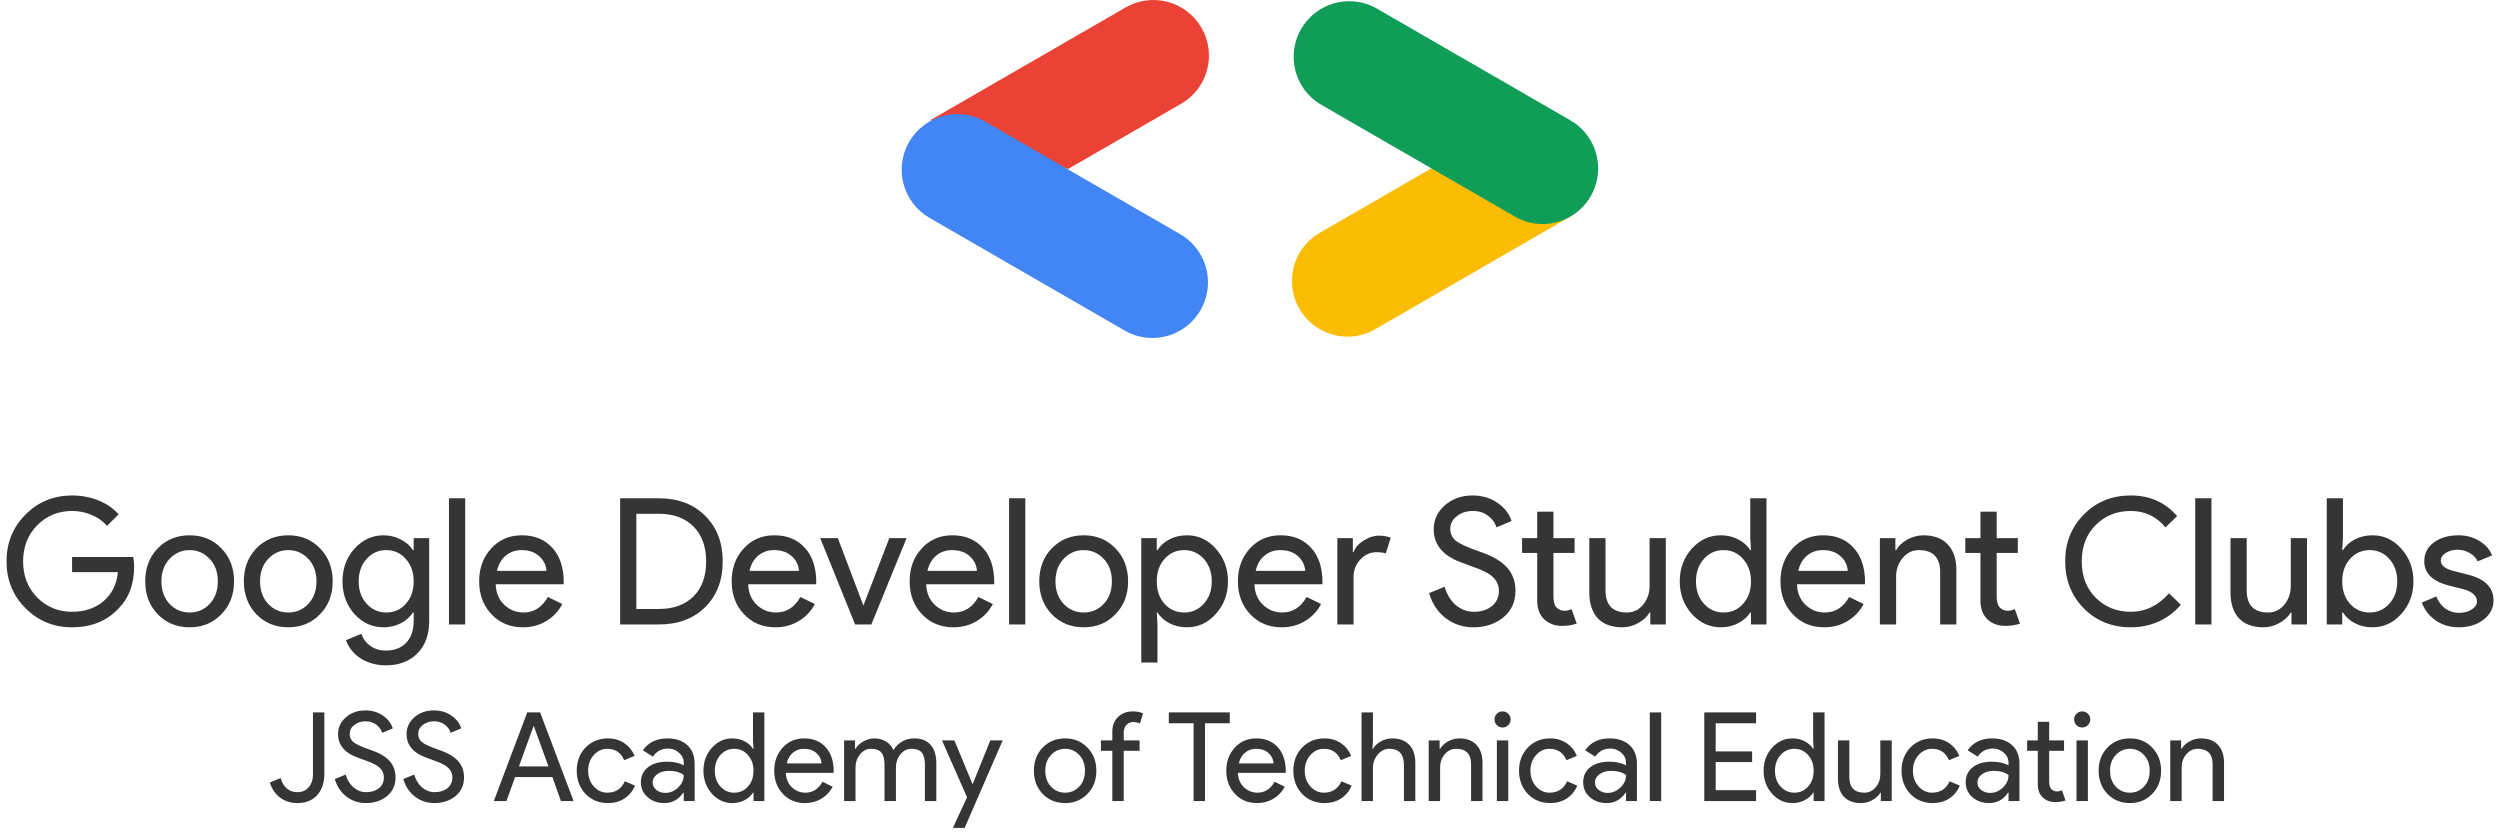 <svg width="552" height="184" viewBox="0 0 552 184" fill="none" xmlns="http://www.w3.org/2000/svg">
<path d="M29.617 125.081C29.617 128.973 28.462 132.074 26.153 134.383C23.559 137.133 20.147 138.508 15.918 138.508C11.87 138.508 8.445 137.107 5.643 134.305C2.841 131.503 1.44 128.052 1.44 123.953C1.44 119.853 2.841 116.403 5.643 113.6C8.445 110.798 11.87 109.397 15.918 109.397C17.967 109.397 19.9 109.761 21.716 110.487C23.533 111.213 25.024 112.238 26.192 113.562L23.623 116.13C22.767 115.092 21.652 114.288 20.276 113.717C18.927 113.12 17.474 112.822 15.918 112.822C12.882 112.822 10.313 113.873 8.212 115.974C6.136 118.102 5.098 120.761 5.098 123.953C5.098 127.144 6.136 129.803 8.212 131.931C10.313 134.033 12.882 135.083 15.918 135.083C18.694 135.083 21.003 134.305 22.845 132.748C24.687 131.192 25.751 129.051 26.036 126.327H15.918V122.98H29.422C29.552 123.706 29.617 124.407 29.617 125.081ZM32.065 128.351C32.065 125.419 32.986 122.993 34.828 121.073C36.696 119.153 39.044 118.193 41.872 118.193C44.7 118.193 47.035 119.153 48.877 121.073C50.745 122.993 51.68 125.419 51.68 128.351C51.68 131.308 50.745 133.734 48.877 135.628C47.035 137.548 44.7 138.508 41.872 138.508C39.044 138.508 36.696 137.548 34.828 135.628C32.986 133.708 32.065 131.282 32.065 128.351ZM35.645 128.351C35.645 130.4 36.242 132.061 37.435 133.332C38.629 134.603 40.108 135.239 41.872 135.239C43.636 135.239 45.115 134.603 46.309 133.332C47.502 132.061 48.099 130.4 48.099 128.351C48.099 126.327 47.502 124.679 46.309 123.408C45.089 122.111 43.611 121.462 41.872 121.462C40.134 121.462 38.655 122.111 37.435 123.408C36.242 124.679 35.645 126.327 35.645 128.351ZM53.842 128.351C53.842 125.419 54.763 122.993 56.605 121.073C58.474 119.153 60.822 118.193 63.65 118.193C66.478 118.193 68.813 119.153 70.655 121.073C72.523 122.993 73.457 125.419 73.457 128.351C73.457 131.308 72.523 133.734 70.655 135.628C68.813 137.548 66.478 138.508 63.65 138.508C60.822 138.508 58.474 137.548 56.605 135.628C54.763 133.708 53.842 131.282 53.842 128.351ZM57.423 128.351C57.423 130.4 58.02 132.061 59.213 133.332C60.407 134.603 61.885 135.239 63.65 135.239C65.414 135.239 66.893 134.603 68.086 133.332C69.28 132.061 69.877 130.4 69.877 128.351C69.877 126.327 69.28 124.679 68.086 123.408C66.867 122.111 65.388 121.462 63.65 121.462C61.911 121.462 60.432 122.111 59.213 123.408C58.02 124.679 57.423 126.327 57.423 128.351ZM85.272 135.239C87.036 135.239 88.476 134.603 89.591 133.332C90.759 132.061 91.343 130.4 91.343 128.351C91.343 126.353 90.759 124.705 89.591 123.408C88.45 122.111 87.01 121.462 85.272 121.462C83.559 121.462 82.119 122.111 80.952 123.408C79.784 124.705 79.2 126.353 79.2 128.351C79.2 130.374 79.784 132.022 80.952 133.293C82.119 134.59 83.559 135.239 85.272 135.239ZM85.155 146.915C84.091 146.915 83.092 146.772 82.158 146.486C81.224 146.227 80.368 145.851 79.59 145.358C78.837 144.865 78.188 144.281 77.644 143.606C77.099 142.932 76.684 142.179 76.398 141.349L79.784 139.948C80.173 141.064 80.848 141.959 81.808 142.634C82.768 143.308 83.883 143.645 85.155 143.645C87.101 143.645 88.618 143.062 89.708 141.894C90.798 140.727 91.343 139.118 91.343 137.068V135.239H91.187C90.513 136.251 89.591 137.055 88.424 137.652C87.282 138.223 86.037 138.508 84.688 138.508C82.197 138.508 80.056 137.535 78.266 135.589C76.502 133.592 75.62 131.179 75.62 128.351C75.62 125.522 76.502 123.122 78.266 121.151C80.056 119.179 82.197 118.193 84.688 118.193C86.037 118.193 87.282 118.491 88.424 119.088C89.591 119.659 90.513 120.45 91.187 121.462H91.343V118.816H94.768V137.068C94.768 140.13 93.898 142.53 92.16 144.268C90.396 146.032 88.061 146.915 85.155 146.915ZM102.714 110.02V137.885H99.133V110.02H102.714ZM115.448 138.508C112.646 138.508 110.337 137.548 108.521 135.628C106.705 133.708 105.797 131.282 105.797 128.351C105.797 125.445 106.679 123.032 108.443 121.112C110.207 119.166 112.465 118.193 115.215 118.193C118.043 118.193 120.287 119.114 121.948 120.956C123.634 122.772 124.478 125.328 124.478 128.623L124.439 129.012H109.455C109.507 130.88 110.13 132.385 111.323 133.527C112.517 134.668 113.944 135.239 115.604 135.239C117.887 135.239 119.678 134.097 120.975 131.814L124.166 133.371C123.31 134.98 122.116 136.238 120.586 137.146C119.081 138.054 117.368 138.508 115.448 138.508ZM109.727 126.054H120.664C120.56 124.731 120.015 123.641 119.029 122.785C118.069 121.903 116.772 121.462 115.137 121.462C113.788 121.462 112.62 121.877 111.634 122.707C110.674 123.538 110.039 124.653 109.727 126.054ZM136.926 137.885V110.02H145.449C149.704 110.02 153.116 111.304 155.685 113.873C158.279 116.442 159.576 119.801 159.576 123.953C159.576 128.13 158.279 131.503 155.685 134.072C153.116 136.614 149.704 137.885 145.449 137.885H136.926ZM140.506 113.445V134.461H145.449C148.692 134.461 151.248 133.54 153.116 131.697C154.984 129.829 155.918 127.248 155.918 123.953C155.918 120.684 154.984 118.115 153.116 116.247C151.248 114.379 148.692 113.445 145.449 113.445H140.506ZM171.204 138.508C168.401 138.508 166.092 137.548 164.276 135.628C162.46 133.708 161.552 131.282 161.552 128.351C161.552 125.445 162.434 123.032 164.198 121.112C165.963 119.166 168.22 118.193 170.97 118.193C173.798 118.193 176.042 119.114 177.703 120.956C179.389 122.772 180.233 125.328 180.233 128.623L180.194 129.012H165.21C165.262 130.88 165.885 132.385 167.078 133.527C168.272 134.668 169.699 135.239 171.359 135.239C173.642 135.239 175.433 134.097 176.73 131.814L179.921 133.371C179.065 134.98 177.872 136.238 176.341 137.146C174.836 138.054 173.123 138.508 171.204 138.508ZM165.483 126.054H176.419C176.315 124.731 175.77 123.641 174.784 122.785C173.824 121.903 172.527 121.462 170.892 121.462C169.543 121.462 168.375 121.877 167.39 122.707C166.43 123.538 165.794 124.653 165.483 126.054ZM192.389 137.885H188.809L181.103 118.816H184.995L190.599 133.604H190.677L196.359 118.816H200.173L192.389 137.885ZM210.502 138.508C207.7 138.508 205.391 137.548 203.574 135.628C201.758 133.708 200.85 131.282 200.85 128.351C200.85 125.445 201.732 123.032 203.497 121.112C205.261 119.166 207.518 118.193 210.268 118.193C213.096 118.193 215.341 119.114 217.001 120.956C218.688 122.772 219.531 125.328 219.531 128.623L219.492 129.012H204.508C204.56 130.88 205.183 132.385 206.377 133.527C207.57 134.668 208.997 135.239 210.658 135.239C212.941 135.239 214.731 134.097 216.028 131.814L219.22 133.371C218.363 134.98 217.17 136.238 215.639 137.146C214.134 138.054 212.422 138.508 210.502 138.508ZM204.781 126.054H215.717C215.613 124.731 215.068 123.641 214.082 122.785C213.122 121.903 211.825 121.462 210.191 121.462C208.841 121.462 207.674 121.877 206.688 122.707C205.728 123.538 205.092 124.653 204.781 126.054ZM226.386 110.02V137.885H222.805V110.02H226.386ZM229.469 128.351C229.469 125.419 230.39 122.993 232.232 121.073C234.1 119.153 236.448 118.193 239.276 118.193C242.104 118.193 244.439 119.153 246.282 121.073C248.15 122.993 249.084 125.419 249.084 128.351C249.084 131.308 248.15 133.734 246.282 135.628C244.439 137.548 242.104 138.508 239.276 138.508C236.448 138.508 234.1 137.548 232.232 135.628C230.39 133.708 229.469 131.282 229.469 128.351ZM233.049 128.351C233.049 130.4 233.646 132.061 234.84 133.332C236.033 134.603 237.512 135.239 239.276 135.239C241.041 135.239 242.519 134.603 243.713 133.332C244.906 132.061 245.503 130.4 245.503 128.351C245.503 126.327 244.906 124.679 243.713 123.408C242.493 122.111 241.015 121.462 239.276 121.462C237.538 121.462 236.059 122.111 234.84 123.408C233.646 124.679 233.049 126.327 233.049 128.351ZM261.486 135.239C263.199 135.239 264.639 134.59 265.806 133.293C266.974 132.022 267.558 130.374 267.558 128.351C267.558 126.353 266.974 124.705 265.806 123.408C264.639 122.111 263.199 121.462 261.486 121.462C259.748 121.462 258.295 122.111 257.128 123.408C255.986 124.705 255.415 126.353 255.415 128.351C255.415 130.374 255.986 132.035 257.128 133.332C258.295 134.603 259.748 135.239 261.486 135.239ZM262.07 138.508C260.669 138.508 259.385 138.21 258.217 137.613C257.076 137.016 256.194 136.225 255.571 135.239H255.415L255.571 137.885V146.292H251.99V118.816H255.415V121.462H255.571C256.194 120.476 257.076 119.685 258.217 119.088C259.385 118.491 260.669 118.193 262.07 118.193C264.587 118.193 266.714 119.179 268.453 121.151C270.243 123.148 271.138 125.548 271.138 128.351C271.138 131.179 270.243 133.579 268.453 135.55C266.714 137.522 264.587 138.508 262.07 138.508ZM282.98 138.508C280.178 138.508 277.868 137.548 276.052 135.628C274.236 133.708 273.328 131.282 273.328 128.351C273.328 125.445 274.21 123.032 275.974 121.112C277.739 119.166 279.996 118.193 282.746 118.193C285.574 118.193 287.819 119.114 289.479 120.956C291.165 122.772 292.009 125.328 292.009 128.623L291.97 129.012H276.986C277.038 130.88 277.661 132.385 278.854 133.527C280.048 134.668 281.475 135.239 283.135 135.239C285.419 135.239 287.209 134.097 288.506 131.814L291.697 133.371C290.841 134.98 289.648 136.238 288.117 137.146C286.612 138.054 284.9 138.508 282.98 138.508ZM277.259 126.054H288.195C288.091 124.731 287.546 123.641 286.56 122.785C285.6 121.903 284.303 121.462 282.668 121.462C281.319 121.462 280.152 121.877 279.166 122.707C278.206 123.538 277.57 124.653 277.259 126.054ZM298.864 137.885H295.283V118.816H298.708V121.929H298.864C299.227 120.917 299.966 120.061 301.082 119.36C302.223 118.634 303.339 118.271 304.429 118.271C305.467 118.271 306.349 118.426 307.075 118.738L305.986 122.201C305.545 122.02 304.844 121.929 303.884 121.929C302.535 121.929 301.354 122.474 300.342 123.564C299.357 124.653 298.864 125.925 298.864 127.378V137.885ZM334.619 130.452C334.619 132.891 333.724 134.85 331.934 136.329C330.118 137.782 327.912 138.508 325.318 138.508C323.008 138.508 320.972 137.834 319.207 136.484C317.443 135.135 316.224 133.293 315.549 130.958L318.974 129.557C319.207 130.387 319.532 131.14 319.947 131.814C320.362 132.489 320.842 133.073 321.387 133.566C321.958 134.033 322.58 134.409 323.255 134.694C323.93 134.954 324.643 135.083 325.395 135.083C327.03 135.083 328.366 134.668 329.404 133.838C330.442 132.982 330.961 131.853 330.961 130.452C330.961 129.285 330.533 128.286 329.677 127.455C328.872 126.651 327.367 125.873 325.162 125.12C322.931 124.316 321.543 123.771 320.998 123.486C318.04 121.981 316.561 119.763 316.561 116.831C316.561 114.781 317.378 113.03 319.013 111.577C320.673 110.124 322.71 109.397 325.123 109.397C327.251 109.397 329.093 109.942 330.649 111.032C332.206 112.096 333.244 113.432 333.763 115.04L330.416 116.442C330.105 115.404 329.482 114.547 328.548 113.873C327.64 113.172 326.524 112.822 325.201 112.822C323.8 112.822 322.619 113.211 321.659 113.99C320.699 114.716 320.219 115.663 320.219 116.831C320.219 117.791 320.596 118.621 321.348 119.321C322.178 120.022 323.981 120.852 326.758 121.812C329.586 122.772 331.596 123.953 332.79 125.354C334.009 126.729 334.619 128.428 334.619 130.452ZM344.868 138.197C343.311 138.197 342.014 137.717 340.976 136.757C339.964 135.797 339.445 134.461 339.419 132.748V122.085H336.072V118.816H339.419V112.978H343V118.816H347.67V122.085H343V131.581C343 132.852 343.246 133.721 343.739 134.188C344.232 134.629 344.79 134.85 345.413 134.85C345.698 134.85 345.971 134.824 346.23 134.772C346.516 134.694 346.775 134.603 347.009 134.5L348.137 137.691C347.203 138.028 346.113 138.197 344.868 138.197ZM367.811 137.885H364.386V135.239H364.231C363.686 136.173 362.842 136.951 361.701 137.574C360.585 138.197 359.418 138.508 358.198 138.508C355.863 138.508 354.06 137.847 352.789 136.523C351.543 135.174 350.92 133.267 350.92 130.802V118.816H354.501V130.569C354.579 133.682 356.148 135.239 359.21 135.239C360.637 135.239 361.831 134.668 362.791 133.527C363.751 132.359 364.231 130.971 364.231 129.362V118.816H367.811V137.885ZM380.542 135.239C382.306 135.239 383.746 134.603 384.861 133.332C386.029 132.061 386.613 130.4 386.613 128.351C386.613 126.353 386.029 124.705 384.861 123.408C383.72 122.111 382.28 121.462 380.542 121.462C378.829 121.462 377.389 122.111 376.222 123.408C375.054 124.705 374.47 126.353 374.47 128.351C374.47 130.374 375.054 132.022 376.222 133.293C377.389 134.59 378.829 135.239 380.542 135.239ZM379.958 138.508C377.467 138.508 375.326 137.522 373.536 135.55C371.772 133.553 370.89 131.153 370.89 128.351C370.89 125.548 371.772 123.148 373.536 121.151C375.326 119.179 377.467 118.193 379.958 118.193C381.359 118.193 382.63 118.491 383.772 119.088C384.939 119.685 385.834 120.476 386.457 121.462H386.613L386.457 118.816V110.02H390.038V137.885H386.613V135.239H386.457C385.834 136.225 384.939 137.016 383.772 137.613C382.63 138.21 381.359 138.508 379.958 138.508ZM402.775 138.508C399.973 138.508 397.664 137.548 395.848 135.628C394.031 133.708 393.123 131.282 393.123 128.351C393.123 125.445 394.006 123.032 395.77 121.112C397.534 119.166 399.791 118.193 402.542 118.193C405.37 118.193 407.614 119.114 409.275 120.956C410.961 122.772 411.804 125.328 411.804 128.623L411.765 129.012H396.782C396.834 130.88 397.456 132.385 398.65 133.527C399.843 134.668 401.27 135.239 402.931 135.239C405.214 135.239 407.004 134.097 408.302 131.814L411.493 133.371C410.637 134.98 409.443 136.238 407.912 137.146C406.408 138.054 404.695 138.508 402.775 138.508ZM397.054 126.054H407.99C407.886 124.731 407.342 123.641 406.356 122.785C405.396 121.903 404.098 121.462 402.464 121.462C401.115 121.462 399.947 121.877 398.961 122.707C398.001 123.538 397.366 124.653 397.054 126.054ZM415.079 118.816H418.503V121.462H418.659C419.204 120.528 420.034 119.75 421.15 119.127C422.291 118.504 423.472 118.193 424.691 118.193C427.026 118.193 428.817 118.867 430.062 120.217C431.333 121.54 431.969 123.434 431.969 125.899V137.885H428.389V126.132C428.311 123.019 426.741 121.462 423.679 121.462C422.252 121.462 421.059 122.046 420.099 123.213C419.139 124.355 418.659 125.73 418.659 127.339V137.885H415.079V118.816ZM442.734 138.197C441.177 138.197 439.88 137.717 438.842 136.757C437.83 135.797 437.311 134.461 437.285 132.748V122.085H433.938V118.816H437.285V112.978H440.866V118.816H445.536V122.085H440.866V131.581C440.866 132.852 441.112 133.721 441.605 134.188C442.098 134.629 442.656 134.85 443.279 134.85C443.564 134.85 443.837 134.824 444.096 134.772C444.381 134.694 444.641 134.603 444.874 134.5L446.003 137.691C445.069 138.028 443.979 138.197 442.734 138.197ZM470.471 138.508C466.346 138.508 462.895 137.12 460.119 134.344C457.369 131.568 455.994 128.104 455.994 123.953C455.994 119.801 457.369 116.351 460.119 113.6C462.869 110.798 466.32 109.397 470.471 109.397C474.675 109.397 478.086 110.915 480.707 113.951L478.138 116.442C476.141 114.029 473.585 112.822 470.471 112.822C467.384 112.822 464.802 113.86 462.727 115.936C460.677 117.985 459.652 120.658 459.652 123.953C459.652 127.248 460.677 129.92 462.727 131.97C464.802 134.046 467.384 135.083 470.471 135.083C473.715 135.083 476.53 133.721 478.917 130.997L481.524 133.527C480.201 135.109 478.579 136.342 476.659 137.224C474.74 138.08 472.677 138.508 470.471 138.508ZM488.286 110.02V137.885H484.706V110.02H488.286ZM509.384 137.885H505.959V135.239H505.804C505.259 136.173 504.415 136.951 503.274 137.574C502.158 138.197 500.991 138.508 499.771 138.508C497.436 138.508 495.633 137.847 494.362 136.523C493.116 135.174 492.493 133.267 492.493 130.802V118.816H496.074V130.569C496.152 133.682 497.721 135.239 500.783 135.239C502.21 135.239 503.404 134.668 504.364 133.527C505.324 132.359 505.804 130.971 505.804 129.362V118.816H509.384V137.885ZM523.822 138.508C522.421 138.508 521.137 138.21 519.969 137.613C518.828 137.016 517.946 136.225 517.323 135.239H517.167V137.885H513.743V110.02H517.323V118.816L517.167 121.462H517.323C517.946 120.476 518.828 119.685 519.969 119.088C521.137 118.491 522.421 118.193 523.822 118.193C526.339 118.193 528.467 119.179 530.205 121.151C531.995 123.148 532.89 125.548 532.89 128.351C532.89 131.179 531.995 133.579 530.205 135.55C528.467 137.522 526.339 138.508 523.822 138.508ZM523.239 135.239C524.951 135.239 526.391 134.59 527.559 133.293C528.726 132.022 529.31 130.374 529.31 128.351C529.31 126.353 528.726 124.705 527.559 123.408C526.391 122.111 524.951 121.462 523.239 121.462C521.5 121.462 520.047 122.111 518.88 123.408C517.738 124.705 517.167 126.353 517.167 128.351C517.167 130.374 517.738 132.035 518.88 133.332C520.047 134.603 521.5 135.239 523.239 135.239ZM550.571 132.593C550.571 134.253 549.844 135.654 548.391 136.796C546.938 137.937 545.109 138.508 542.904 138.508C540.984 138.508 539.297 138.015 537.844 137.029C536.391 136.017 535.353 134.694 534.731 133.06L537.922 131.697C538.389 132.839 539.064 133.734 539.946 134.383C540.854 135.006 541.84 135.317 542.904 135.317C544.045 135.317 544.992 135.07 545.745 134.577C546.523 134.084 546.912 133.501 546.912 132.826C546.912 131.607 545.978 130.712 544.11 130.141L540.841 129.323C537.131 128.389 535.276 126.599 535.276 123.953C535.276 122.214 535.976 120.826 537.377 119.788C538.804 118.725 540.62 118.193 542.826 118.193C544.512 118.193 546.03 118.595 547.379 119.399C548.754 120.204 549.714 121.28 550.259 122.63L547.068 123.953C546.705 123.148 546.108 122.526 545.278 122.085C544.473 121.618 543.565 121.384 542.553 121.384C541.619 121.384 540.776 121.618 540.024 122.085C539.297 122.552 538.934 123.122 538.934 123.797C538.934 124.887 539.959 125.665 542.009 126.132L544.888 126.872C548.677 127.806 550.571 129.713 550.571 132.593Z" fill="#353535"/>
<path d="M235.826 37.312L260.801 22.91C263.621 21.282 265.679 18.601 266.521 15.456C267.364 12.31 266.923 8.959 265.295 6.139C263.667 3.319 260.985 1.261 257.84 0.418C254.695 -0.424 251.344 0.017 248.524 1.645L205.413 26.537L235.826 37.312Z" fill="#EA4335"/>
<path d="M254.468 74.628C257.166 74.623 259.787 73.728 261.926 72.084C264.066 70.44 265.604 68.137 266.304 65.531C267.004 62.926 266.827 60.162 265.799 57.667C264.772 55.172 262.951 53.085 260.619 51.728L217.509 26.836C216.112 26.03 214.571 25.507 212.972 25.296C211.374 25.086 209.749 25.192 208.192 25.61C206.635 26.027 205.175 26.747 203.896 27.729C202.616 28.71 201.543 29.934 200.737 31.33C199.931 32.727 199.408 34.268 199.197 35.867C198.987 37.465 199.093 39.09 199.511 40.647C199.928 42.204 200.648 43.664 201.63 44.943C202.611 46.222 203.835 47.296 205.231 48.102L248.342 72.994C250.205 74.066 252.318 74.63 254.468 74.628Z" fill="#4285F4"/>
<path d="M297.512 74.342C299.664 74.34 301.776 73.772 303.638 72.694L346.749 47.803L316.698 36.798L291.361 51.428C289.029 52.786 287.209 54.873 286.181 57.368C285.153 59.862 284.976 62.626 285.676 65.232C286.376 67.838 287.914 70.141 290.054 71.785C292.193 73.429 294.814 74.323 297.512 74.329V74.342Z" fill="#FBBC04"/>
<path d="M340.606 49.474C343.306 49.472 345.93 48.58 348.072 46.936C350.214 45.292 351.754 42.987 352.454 40.379C353.154 37.771 352.975 35.005 351.944 32.509C350.912 30.014 349.087 27.927 346.751 26.574L303.641 1.682C300.835 0.203 297.567 -0.134 294.519 0.743C291.471 1.619 288.881 3.641 287.29 6.385C285.7 9.129 285.233 12.382 285.988 15.462C286.742 18.543 288.659 21.212 291.338 22.91L334.455 47.801C336.321 48.894 338.443 49.471 340.606 49.474Z" fill="#0F9D58"/>
<path d="M65.682 177.32C64.205 177.32 62.928 176.919 61.852 176.116C60.776 175.313 60.019 174.201 59.581 172.778L61.961 171.793C62.581 173.872 63.822 174.912 65.682 174.912C66.704 174.912 67.524 174.556 68.145 173.845C68.783 173.116 69.102 172.176 69.102 171.027V157.292H71.619V170.808C71.619 172.833 71.081 174.429 70.005 175.596C68.947 176.745 67.506 177.32 65.682 177.32ZM87.335 171.656C87.335 173.371 86.706 174.748 85.447 175.788C84.171 176.809 82.62 177.32 80.796 177.32C79.173 177.32 77.741 176.846 76.501 175.897C75.26 174.949 74.403 173.654 73.929 172.012L76.337 171.027C76.501 171.611 76.729 172.14 77.02 172.614C77.312 173.088 77.65 173.499 78.033 173.845C78.434 174.173 78.872 174.438 79.346 174.639C79.82 174.821 80.322 174.912 80.851 174.912C82 174.912 82.939 174.62 83.669 174.037C84.399 173.435 84.763 172.641 84.763 171.656C84.763 170.836 84.462 170.133 83.861 169.55C83.295 168.984 82.237 168.437 80.687 167.908C79.118 167.343 78.142 166.96 77.759 166.759C75.68 165.701 74.64 164.142 74.64 162.08C74.64 160.639 75.215 159.408 76.364 158.387C77.531 157.365 78.963 156.855 80.659 156.855C82.155 156.855 83.45 157.238 84.544 158.004C85.639 158.752 86.368 159.691 86.733 160.822L84.38 161.807C84.161 161.077 83.724 160.475 83.067 160.001C82.429 159.509 81.644 159.262 80.714 159.262C79.729 159.262 78.899 159.536 78.224 160.083C77.549 160.594 77.212 161.26 77.212 162.08C77.212 162.755 77.477 163.339 78.005 163.831C78.589 164.324 79.857 164.908 81.808 165.582C83.797 166.257 85.21 167.087 86.049 168.072C86.906 169.039 87.335 170.234 87.335 171.656ZM102.458 171.656C102.458 173.371 101.829 174.748 100.57 175.788C99.293 176.809 97.743 177.32 95.919 177.32C94.296 177.32 92.864 176.846 91.623 175.897C90.383 174.949 89.526 173.654 89.052 172.012L91.459 171.027C91.623 171.611 91.851 172.14 92.143 172.614C92.435 173.088 92.772 173.499 93.156 173.845C93.557 174.173 93.995 174.438 94.469 174.639C94.943 174.821 95.445 174.912 95.974 174.912C97.123 174.912 98.062 174.62 98.792 174.037C99.521 173.435 99.886 172.641 99.886 171.656C99.886 170.836 99.585 170.133 98.983 169.55C98.418 168.984 97.36 168.437 95.809 167.908C94.241 167.343 93.265 166.96 92.882 166.759C90.803 165.701 89.763 164.142 89.763 162.08C89.763 160.639 90.338 159.408 91.487 158.387C92.654 157.365 94.086 156.855 95.782 156.855C97.278 156.855 98.573 157.238 99.667 158.004C100.762 158.752 101.491 159.691 101.856 160.822L99.503 161.807C99.284 161.077 98.846 160.475 98.19 160.001C97.551 159.509 96.767 159.262 95.837 159.262C94.852 159.262 94.022 159.536 93.347 160.083C92.672 160.594 92.335 161.26 92.335 162.08C92.335 162.755 92.599 163.339 93.128 163.831C93.712 164.324 94.98 164.908 96.931 165.582C98.919 166.257 100.333 167.087 101.172 168.072C102.029 169.039 102.458 170.234 102.458 171.656ZM117.785 160.384L114.583 169.221H121.095L117.894 160.384H117.785ZM111.82 176.882H109.029L116.417 157.292H119.262L126.649 176.882H123.858L121.971 171.574H113.735L111.82 176.882ZM134.237 177.32C132.248 177.32 130.598 176.645 129.284 175.295C127.989 173.909 127.342 172.204 127.342 170.179C127.342 168.118 127.989 166.412 129.284 165.063C130.598 163.713 132.248 163.038 134.237 163.038C135.605 163.038 136.799 163.385 137.821 164.078C138.842 164.753 139.608 165.692 140.119 166.896L137.821 167.853C137.109 166.175 135.86 165.336 134.072 165.336C132.923 165.336 131.929 165.801 131.09 166.732C130.269 167.662 129.859 168.811 129.859 170.179C129.859 171.547 130.269 172.696 131.09 173.626C131.929 174.556 132.923 175.022 134.072 175.022C135.915 175.022 137.21 174.183 137.958 172.505L140.201 173.462C139.709 174.666 138.933 175.614 137.875 176.308C136.836 176.982 135.623 177.32 134.237 177.32ZM144.102 172.778C144.102 173.435 144.376 173.982 144.923 174.42C145.488 174.857 146.145 175.076 146.893 175.076C147.951 175.076 148.89 174.684 149.711 173.9C150.55 173.116 150.969 172.194 150.969 171.137C150.185 170.516 149.091 170.206 147.686 170.206C146.665 170.206 145.807 170.453 145.114 170.945C144.439 171.437 144.102 172.049 144.102 172.778ZM147.358 163.038C149.218 163.038 150.687 163.54 151.763 164.543C152.839 165.528 153.377 166.887 153.377 168.619V176.882H150.969V175.022H150.86C149.82 176.554 148.434 177.32 146.701 177.32C145.224 177.32 143.983 176.882 142.98 176.007C141.995 175.131 141.503 174.037 141.503 172.723C141.503 171.337 142.023 170.234 143.062 169.413C144.12 168.592 145.525 168.182 147.276 168.182C148.771 168.182 150.003 168.455 150.969 169.002V168.428C150.969 167.552 150.623 166.814 149.93 166.212C149.237 165.592 148.425 165.281 147.495 165.281C146.09 165.281 144.977 165.874 144.157 167.06L141.941 165.665C143.163 163.914 144.968 163.038 147.358 163.038ZM162.102 175.022C163.342 175.022 164.354 174.575 165.138 173.681C165.959 172.787 166.37 171.62 166.37 170.179C166.37 168.774 165.959 167.616 165.138 166.704C164.336 165.792 163.324 165.336 162.102 165.336C160.898 165.336 159.885 165.792 159.065 166.704C158.244 167.616 157.833 168.774 157.833 170.179C157.833 171.602 158.244 172.76 159.065 173.654C159.885 174.566 160.898 175.022 162.102 175.022ZM161.691 177.32C159.94 177.32 158.435 176.627 157.177 175.24C155.936 173.836 155.316 172.149 155.316 170.179C155.316 168.209 155.936 166.522 157.177 165.117C158.435 163.731 159.94 163.038 161.691 163.038C162.676 163.038 163.57 163.248 164.372 163.667C165.193 164.087 165.822 164.643 166.26 165.336H166.37L166.26 163.476V157.292H168.777V176.882H166.37V175.022H166.26C165.822 175.715 165.193 176.271 164.372 176.691C163.57 177.11 162.676 177.32 161.691 177.32ZM177.732 177.32C175.762 177.32 174.139 176.645 172.862 175.295C171.585 173.945 170.947 172.24 170.947 170.179C170.947 168.136 171.567 166.44 172.807 165.09C174.047 163.722 175.634 163.038 177.568 163.038C179.556 163.038 181.134 163.686 182.301 164.981C183.487 166.257 184.079 168.054 184.079 170.37L184.052 170.644H173.519C173.555 171.957 173.993 173.015 174.832 173.818C175.671 174.62 176.674 175.022 177.841 175.022C179.446 175.022 180.705 174.219 181.617 172.614L183.861 173.708C183.259 174.839 182.42 175.724 181.343 176.362C180.286 177.001 179.082 177.32 177.732 177.32ZM173.71 168.565H181.398C181.325 167.634 180.942 166.868 180.249 166.266C179.574 165.646 178.662 165.336 177.513 165.336C176.565 165.336 175.744 165.628 175.051 166.212C174.376 166.795 173.929 167.58 173.71 168.565ZM188.898 176.882H186.381V163.476H188.789V165.336H188.898C189.281 164.68 189.865 164.132 190.649 163.695C191.452 163.257 192.245 163.038 193.03 163.038C194.015 163.038 194.881 163.266 195.629 163.722C196.377 164.178 196.924 164.807 197.271 165.61C198.383 163.895 199.924 163.038 201.894 163.038C203.445 163.038 204.639 163.512 205.478 164.461C206.318 165.409 206.737 166.759 206.737 168.51V176.882H204.22V168.893C204.22 167.634 203.992 166.732 203.536 166.184C203.08 165.619 202.314 165.336 201.238 165.336C200.271 165.336 199.459 165.747 198.803 166.567C198.146 167.388 197.818 168.355 197.818 169.468V176.882H195.301V168.893C195.301 167.634 195.073 166.732 194.617 166.184C194.161 165.619 193.395 165.336 192.318 165.336C191.352 165.336 190.54 165.747 189.883 166.567C189.227 167.388 188.898 168.355 188.898 169.468V176.882ZM221.396 163.476L212.997 182.792H210.398L213.517 176.034L207.99 163.476H210.726L214.721 173.106H214.775L218.66 163.476H221.396ZM228.285 170.179C228.285 168.118 228.932 166.412 230.227 165.063C231.541 163.713 233.191 163.038 235.18 163.038C237.168 163.038 238.809 163.713 240.104 165.063C241.418 166.412 242.074 168.118 242.074 170.179C242.074 172.258 241.418 173.964 240.104 175.295C238.809 176.645 237.168 177.32 235.18 177.32C233.191 177.32 231.541 176.645 230.227 175.295C228.932 173.945 228.285 172.24 228.285 170.179ZM230.802 170.179C230.802 171.62 231.221 172.787 232.061 173.681C232.9 174.575 233.939 175.022 235.18 175.022C236.42 175.022 237.46 174.575 238.299 173.681C239.138 172.787 239.557 171.62 239.557 170.179C239.557 168.756 239.138 167.598 238.299 166.704C237.441 165.792 236.402 165.336 235.18 165.336C233.957 165.336 232.918 165.792 232.061 166.704C231.221 167.598 230.802 168.756 230.802 170.179ZM250.143 157.074C251.055 157.074 251.803 157.229 252.387 157.539L251.703 159.755C251.265 159.536 250.773 159.426 250.225 159.426C249.605 159.426 249.094 159.645 248.693 160.083C248.31 160.503 248.119 161.068 248.119 161.779V163.476H251.621V165.774H248.119V176.882H245.601V165.774H243.084V163.476H245.601V161.533C245.601 160.202 246.021 159.126 246.86 158.305C247.717 157.484 248.812 157.074 250.143 157.074ZM266.063 159.7V176.882H263.545V159.7H258.074V157.292H271.535V159.7H266.063ZM277.553 177.32C275.583 177.32 273.959 176.645 272.683 175.295C271.406 173.945 270.767 172.24 270.767 170.179C270.767 168.136 271.388 166.44 272.628 165.09C273.868 163.722 275.455 163.038 277.389 163.038C279.377 163.038 280.954 163.686 282.122 164.981C283.307 166.257 283.9 168.054 283.9 170.37L283.873 170.644H273.339C273.376 171.957 273.813 173.015 274.653 173.818C275.492 174.62 276.495 175.022 277.662 175.022C279.267 175.022 280.526 174.219 281.438 172.614L283.681 173.708C283.079 174.839 282.24 175.724 281.164 176.362C280.106 177.001 278.902 177.32 277.553 177.32ZM273.531 168.565H281.219C281.146 167.634 280.763 166.868 280.07 166.266C279.395 165.646 278.483 165.336 277.334 165.336C276.385 165.336 275.565 165.628 274.871 166.212C274.197 166.795 273.75 167.58 273.531 168.565ZM292.464 177.32C290.476 177.32 288.825 176.645 287.512 175.295C286.217 173.909 285.57 172.204 285.57 170.179C285.57 168.118 286.217 166.412 287.512 165.063C288.825 163.713 290.476 163.038 292.464 163.038C293.832 163.038 295.027 163.385 296.048 164.078C297.07 164.753 297.836 165.692 298.347 166.896L296.048 167.853C295.337 166.175 294.088 165.336 292.3 165.336C291.151 165.336 290.157 165.801 289.318 166.732C288.497 167.662 288.087 168.811 288.087 170.179C288.087 171.547 288.497 172.696 289.318 173.626C290.157 174.556 291.151 175.022 292.3 175.022C294.142 175.022 295.437 174.183 296.185 172.505L298.429 173.462C297.936 174.666 297.161 175.614 296.103 176.308C295.063 176.982 293.85 177.32 292.464 177.32ZM300.63 157.292H303.147V163.476L303.038 165.336H303.147C303.53 164.68 304.114 164.132 304.898 163.695C305.701 163.257 306.531 163.038 307.388 163.038C309.03 163.038 310.288 163.512 311.164 164.461C312.057 165.391 312.504 166.722 312.504 168.455V176.882H309.987V168.948C309.987 166.54 308.92 165.336 306.786 165.336C305.765 165.336 304.898 165.765 304.187 166.622C303.494 167.461 303.147 168.446 303.147 169.577V176.882H300.63V157.292ZM315.459 163.476H317.867V165.336H317.976C318.359 164.68 318.943 164.132 319.727 163.695C320.53 163.257 321.36 163.038 322.217 163.038C323.858 163.038 325.117 163.512 325.992 164.461C326.886 165.391 327.333 166.722 327.333 168.455V176.882H324.816V168.619C324.761 166.431 323.658 165.336 321.505 165.336C320.502 165.336 319.663 165.747 318.988 166.567C318.313 167.37 317.976 168.337 317.976 169.468V176.882H315.459V163.476ZM333.544 158.852C333.544 159.344 333.37 159.764 333.024 160.11C332.677 160.457 332.258 160.63 331.765 160.63C331.273 160.63 330.853 160.457 330.507 160.11C330.16 159.764 329.987 159.344 329.987 158.852C329.987 158.359 330.16 157.94 330.507 157.593C330.853 157.247 331.273 157.074 331.765 157.074C332.258 157.074 332.677 157.247 333.024 157.593C333.37 157.94 333.544 158.359 333.544 158.852ZM333.024 163.476V176.882H330.507V163.476H333.024ZM342.294 177.32C340.306 177.32 338.656 176.645 337.342 175.295C336.047 173.909 335.4 172.204 335.4 170.179C335.4 168.118 336.047 166.412 337.342 165.063C338.656 163.713 340.306 163.038 342.294 163.038C343.662 163.038 344.857 163.385 345.879 164.078C346.9 164.753 347.666 165.692 348.177 166.896L345.879 167.853C345.167 166.175 343.918 165.336 342.13 165.336C340.981 165.336 339.987 165.801 339.148 166.732C338.327 167.662 337.917 168.811 337.917 170.179C337.917 171.547 338.327 172.696 339.148 173.626C339.987 174.556 340.981 175.022 342.13 175.022C343.972 175.022 345.268 174.183 346.015 172.505L348.259 173.462C347.766 174.666 346.991 175.614 345.933 176.308C344.894 176.982 343.681 177.32 342.294 177.32ZM352.16 172.778C352.16 173.435 352.433 173.982 352.981 174.42C353.546 174.857 354.203 175.076 354.951 175.076C356.008 175.076 356.948 174.684 357.769 173.9C358.608 173.116 359.027 172.194 359.027 171.137C358.243 170.516 357.148 170.206 355.744 170.206C354.723 170.206 353.865 170.453 353.172 170.945C352.497 171.437 352.16 172.049 352.16 172.778ZM355.416 163.038C357.276 163.038 358.744 163.54 359.821 164.543C360.897 165.528 361.435 166.887 361.435 168.619V176.882H359.027V175.022H358.918C357.878 176.554 356.492 177.32 354.759 177.32C353.282 177.32 352.041 176.882 351.038 176.007C350.053 175.131 349.561 174.037 349.561 172.723C349.561 171.337 350.08 170.234 351.12 169.413C352.178 168.592 353.583 168.182 355.334 168.182C356.829 168.182 358.06 168.455 359.027 169.002V168.428C359.027 167.552 358.681 166.814 357.987 166.212C357.294 165.592 356.483 165.281 355.552 165.281C354.148 165.281 353.035 165.874 352.215 167.06L349.998 165.665C351.22 163.914 353.026 163.038 355.416 163.038ZM366.791 157.292V176.882H364.274V157.292H366.791ZM387.744 157.292V159.7H378.825V165.911H386.868V168.264H378.825V174.474H387.744V176.882H376.307V157.292H387.744ZM396.183 175.022C397.424 175.022 398.436 174.575 399.22 173.681C400.041 172.787 400.451 171.62 400.451 170.179C400.451 168.774 400.041 167.616 399.22 166.704C398.418 165.792 397.405 165.336 396.183 165.336C394.979 165.336 393.967 165.792 393.146 166.704C392.326 167.616 391.915 168.774 391.915 170.179C391.915 171.602 392.326 172.76 393.146 173.654C393.967 174.566 394.979 175.022 396.183 175.022ZM395.773 177.32C394.022 177.32 392.517 176.627 391.259 175.24C390.018 173.836 389.398 172.149 389.398 170.179C389.398 168.209 390.018 166.522 391.259 165.117C392.517 163.731 394.022 163.038 395.773 163.038C396.758 163.038 397.652 163.248 398.454 163.667C399.275 164.087 399.904 164.643 400.342 165.336H400.451L400.342 163.476V157.292H402.859V176.882H400.451V175.022H400.342C399.904 175.715 399.275 176.271 398.454 176.691C397.652 177.11 396.758 177.32 395.773 177.32ZM417.693 176.882H415.285V175.022H415.176C414.793 175.678 414.2 176.225 413.397 176.663C412.613 177.101 411.792 177.32 410.935 177.32C409.293 177.32 408.026 176.855 407.132 175.924C406.256 174.976 405.819 173.635 405.819 171.903V163.476H408.336V171.738C408.391 173.927 409.494 175.022 411.646 175.022C412.65 175.022 413.489 174.62 414.163 173.818C414.838 172.997 415.176 172.021 415.176 170.89V163.476H417.693V176.882ZM426.752 177.32C424.764 177.32 423.113 176.645 421.8 175.295C420.505 173.909 419.857 172.204 419.857 170.179C419.857 168.118 420.505 166.412 421.8 165.063C423.113 163.713 424.764 163.038 426.752 163.038C428.12 163.038 429.315 163.385 430.336 164.078C431.358 164.753 432.124 165.692 432.634 166.896L430.336 167.853C429.625 166.175 428.375 165.336 426.588 165.336C425.439 165.336 424.445 165.801 423.606 166.732C422.785 167.662 422.374 168.811 422.374 170.179C422.374 171.547 422.785 172.696 423.606 173.626C424.445 174.556 425.439 175.022 426.588 175.022C428.43 175.022 429.725 174.183 430.473 172.505L432.716 173.462C432.224 174.666 431.449 175.614 430.391 176.308C429.351 176.982 428.138 177.32 426.752 177.32ZM436.617 172.778C436.617 173.435 436.891 173.982 437.438 174.42C438.004 174.857 438.66 175.076 439.408 175.076C440.466 175.076 441.405 174.684 442.226 173.9C443.065 173.116 443.485 172.194 443.485 171.137C442.7 170.516 441.606 170.206 440.201 170.206C439.18 170.206 438.323 170.453 437.63 170.945C436.955 171.437 436.617 172.049 436.617 172.778ZM439.873 163.038C441.734 163.038 443.202 163.54 444.278 164.543C445.354 165.528 445.892 166.887 445.892 168.619V176.882H443.485V175.022H443.375C442.336 176.554 440.949 177.32 439.217 177.32C437.739 177.32 436.499 176.882 435.496 176.007C434.511 175.131 434.018 174.037 434.018 172.723C434.018 171.337 434.538 170.234 435.578 169.413C436.636 168.592 438.04 168.182 439.791 168.182C441.287 168.182 442.518 168.455 443.485 169.002V168.428C443.485 167.552 443.138 166.814 442.445 166.212C441.752 165.592 440.94 165.281 440.01 165.281C438.605 165.281 437.493 165.874 436.672 167.06L434.456 165.665C435.678 163.914 437.484 163.038 439.873 163.038ZM453.772 177.101C452.678 177.101 451.766 176.764 451.036 176.089C450.325 175.414 449.96 174.474 449.942 173.271V165.774H447.589V163.476H449.942V159.372H452.459V163.476H455.742V165.774H452.459V172.45C452.459 173.344 452.632 173.955 452.979 174.283C453.325 174.593 453.717 174.748 454.155 174.748C454.356 174.748 454.547 174.73 454.73 174.693C454.93 174.639 455.113 174.575 455.277 174.502L456.07 176.745C455.414 176.982 454.647 177.101 453.772 177.101ZM461.526 158.852C461.526 159.344 461.352 159.764 461.006 160.11C460.659 160.457 460.24 160.63 459.747 160.63C459.255 160.63 458.835 160.457 458.489 160.11C458.142 159.764 457.969 159.344 457.969 158.852C457.969 158.359 458.142 157.94 458.489 157.593C458.835 157.247 459.255 157.074 459.747 157.074C460.24 157.074 460.659 157.247 461.006 157.593C461.352 157.94 461.526 158.359 461.526 158.852ZM461.006 163.476V176.882H458.489V163.476H461.006ZM463.382 170.179C463.382 168.118 464.029 166.412 465.324 165.063C466.638 163.713 468.288 163.038 470.277 163.038C472.265 163.038 473.906 163.713 475.201 165.063C476.515 166.412 477.171 168.118 477.171 170.179C477.171 172.258 476.515 173.964 475.201 175.295C473.906 176.645 472.265 177.32 470.277 177.32C468.288 177.32 466.638 176.645 465.324 175.295C464.029 173.945 463.382 172.24 463.382 170.179ZM465.899 170.179C465.899 171.62 466.319 172.787 467.158 173.681C467.997 174.575 469.036 175.022 470.277 175.022C471.517 175.022 472.557 174.575 473.396 173.681C474.235 172.787 474.654 171.62 474.654 170.179C474.654 168.756 474.235 167.598 473.396 166.704C472.538 165.792 471.499 165.336 470.277 165.336C469.055 165.336 468.015 165.792 467.158 166.704C466.319 167.598 465.899 168.756 465.899 170.179ZM479.191 163.476H481.598V165.336H481.708C482.091 164.68 482.674 164.132 483.459 163.695C484.261 163.257 485.091 163.038 485.948 163.038C487.59 163.038 488.849 163.512 489.724 164.461C490.618 165.391 491.065 166.722 491.065 168.455V176.882H488.548V168.619C488.493 166.431 487.389 165.336 485.237 165.336C484.234 165.336 483.395 165.747 482.72 166.567C482.045 167.37 481.708 168.337 481.708 169.468V176.882H479.191V163.476Z" fill="#353535"/>
</svg>
